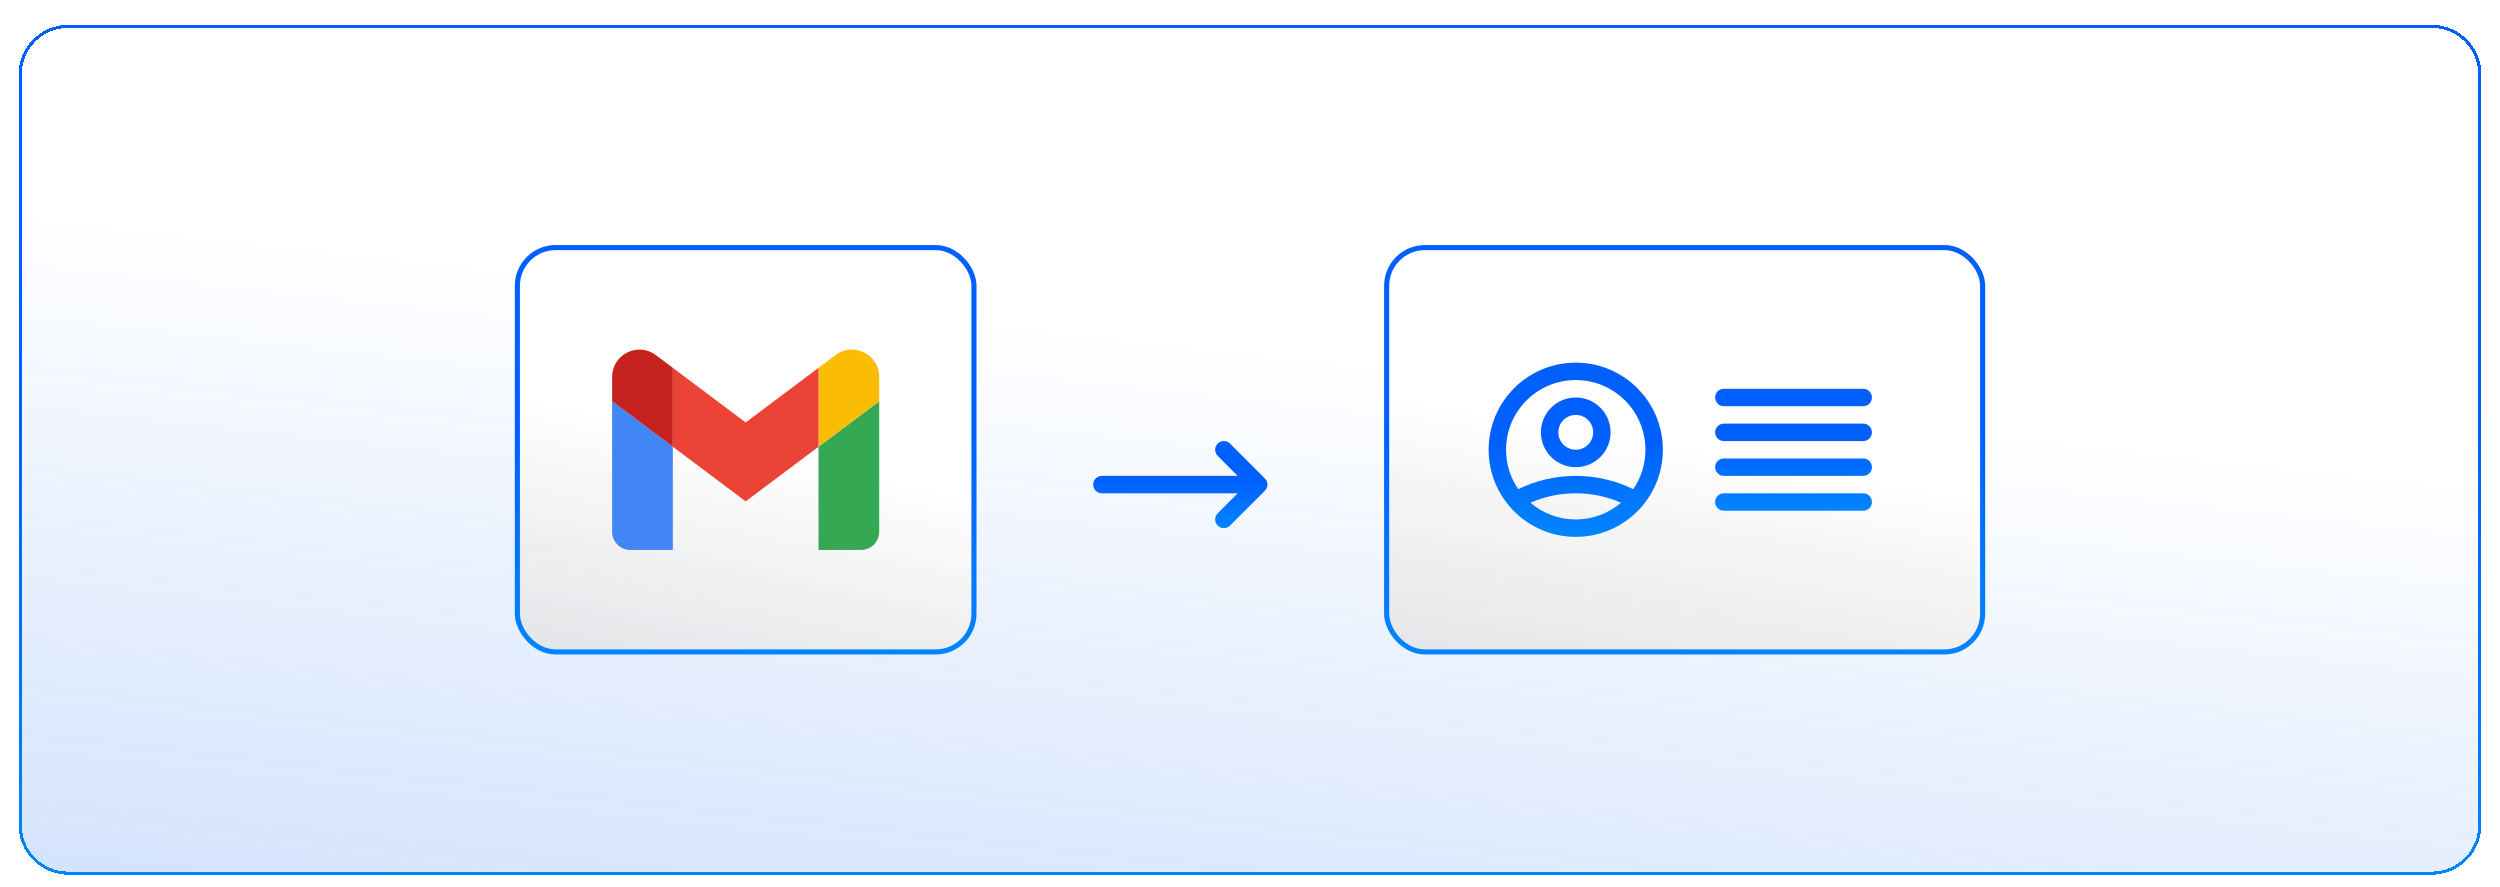 <svg width="403" height="143" viewBox="0 0 403 143" fill="none" xmlns="http://www.w3.org/2000/svg">
<g filter="url(#filter0_dd_2890_2583)">
<path d="M3 10C3 5.582 6.582 2 11 2H392C396.418 2 400 5.582 400 10V131C400 135.418 396.418 139 392 139H11C6.582 139 3 135.418 3 131V10Z" fill="url(#paint0_linear_2890_2583)" shape-rendering="crispEdges"/>
<path d="M3.25 10C3.25 5.72 6.72 2.25 11 2.25H392C396.28 2.25 399.75 5.72 399.75 10V131C399.75 135.28 396.28 138.75 392 138.75H11C6.72 138.75 3.25 135.28 3.25 131V10Z" stroke="url(#paint1_linear_2890_2583)" stroke-width="0.5" shape-rendering="crispEdges"/>
<rect x="83.4" y="37.911" width="73.603" height="65.178" rx="6.165" fill="url(#paint2_linear_2890_2583)"/>
<rect x="83.4" y="37.911" width="73.603" height="65.178" rx="6.165" stroke="url(#paint3_linear_2890_2583)" stroke-width="0.822"/>
<path d="M101.61 86.649H108.46V70.015L98.675 62.676V83.713C98.675 85.338 99.991 86.649 101.61 86.649Z" fill="#4285F4"/>
<path d="M131.944 86.649H138.794C140.418 86.649 141.729 85.333 141.729 83.713V62.676L131.944 70.015" fill="#34A853"/>
<path d="M131.944 57.295V70.015L141.729 62.676V58.763C141.729 55.132 137.585 53.063 134.684 55.24" fill="#FBBC04"/>
<path d="M108.458 70.015V57.295L120.2 66.101L131.942 57.295V70.015L120.2 78.821" fill="#EA4335"/>
<path d="M98.675 58.763V62.676L108.46 70.015V57.295L105.72 55.24C102.814 53.063 98.675 55.132 98.675 58.763Z" fill="#C5221F"/>
<g filter="url(#filter1_d_2890_2583)">
<path fill-rule="evenodd" clip-rule="evenodd" d="M196.295 63.89C196.843 63.342 197.732 63.342 198.28 63.89L203.897 69.507C204.446 70.055 204.446 70.945 203.897 71.493L198.28 77.11C197.732 77.658 196.843 77.658 196.295 77.11C195.746 76.562 195.746 75.672 196.295 75.124L199.514 71.904L177.628 71.904C176.852 71.904 176.224 71.275 176.224 70.5C176.224 69.724 176.852 69.096 177.628 69.096L199.514 69.096L196.295 65.876C195.746 65.328 195.746 64.438 196.295 63.89Z" fill="url(#paint4_linear_2890_2583)"/>
</g>
<rect x="223.528" y="37.911" width="96.072" height="65.178" rx="6.165" fill="url(#paint5_linear_2890_2583)"/>
<rect x="223.528" y="37.911" width="96.072" height="65.178" rx="6.165" stroke="url(#paint6_linear_2890_2583)" stroke-width="0.822"/>
<path fill-rule="evenodd" clip-rule="evenodd" d="M254.01 59.266C247.806 59.266 242.776 64.296 242.776 70.5C242.776 72.859 243.503 75.048 244.745 76.855C247.542 75.483 250.688 74.713 254.01 74.713C257.333 74.713 260.478 75.483 263.275 76.855C264.517 75.048 265.244 72.859 265.244 70.5C265.244 64.296 260.215 59.266 254.01 59.266ZM264.759 79.537C266.814 77.095 268.053 73.942 268.053 70.5C268.053 62.745 261.766 56.458 254.01 56.458C246.255 56.458 239.968 62.745 239.968 70.5C239.968 73.942 241.206 77.095 243.262 79.537C243.273 79.551 243.284 79.564 243.296 79.578C245.872 82.615 249.716 84.543 254.01 84.543C258.305 84.543 262.149 82.615 264.725 79.578C264.736 79.564 264.748 79.551 264.759 79.537ZM261.311 79.039C259.076 78.063 256.608 77.521 254.01 77.521C251.413 77.521 248.945 78.063 246.71 79.039C248.674 80.719 251.223 81.734 254.01 81.734C256.797 81.734 259.347 80.719 261.311 79.039ZM254.01 64.883C252.459 64.883 251.202 66.14 251.202 67.692C251.202 69.243 252.459 70.5 254.01 70.5C255.561 70.5 256.819 69.243 256.819 67.692C256.819 66.14 255.561 64.883 254.01 64.883ZM248.393 67.692C248.393 64.589 250.908 62.075 254.01 62.075C257.113 62.075 259.627 64.589 259.627 67.692C259.627 70.794 257.113 73.308 254.01 73.308C250.908 73.308 248.393 70.794 248.393 67.692Z" fill="url(#paint7_linear_2890_2583)"/>
<path fill-rule="evenodd" clip-rule="evenodd" d="M276.479 62.075C276.479 61.299 277.107 60.67 277.883 60.67H300.351C301.126 60.67 301.755 61.299 301.755 62.075C301.755 62.85 301.126 63.479 300.351 63.479H277.883C277.107 63.479 276.479 62.85 276.479 62.075ZM276.479 67.692C276.479 66.916 277.107 66.287 277.883 66.287H300.351C301.126 66.287 301.755 66.916 301.755 67.692C301.755 68.467 301.126 69.096 300.351 69.096H277.883C277.107 69.096 276.479 68.467 276.479 67.692ZM276.479 73.308C276.479 72.533 277.107 71.904 277.883 71.904H300.351C301.126 71.904 301.755 72.533 301.755 73.308C301.755 74.084 301.126 74.713 300.351 74.713H277.883C277.107 74.713 276.479 74.084 276.479 73.308ZM276.479 78.925C276.479 78.15 277.107 77.521 277.883 77.521H300.351C301.126 77.521 301.755 78.15 301.755 78.925C301.755 79.701 301.126 80.33 300.351 80.33H277.883C277.107 80.33 276.479 79.701 276.479 78.925Z" fill="url(#paint8_linear_2890_2583)"/>
</g>
<defs>
<filter id="filter0_dd_2890_2583" x="0" y="0" width="403" height="143" filterUnits="userSpaceOnUse" color-interpolation-filters="sRGB">
<feFlood flood-opacity="0" result="BackgroundImageFix"/>
<feColorMatrix in="SourceAlpha" type="matrix" values="0 0 0 0 0 0 0 0 0 0 0 0 0 0 0 0 0 0 127 0" result="hardAlpha"/>
<feOffset dy="1"/>
<feGaussianBlur stdDeviation="1.5"/>
<feComposite in2="hardAlpha" operator="out"/>
<feColorMatrix type="matrix" values="0 0 0 0 0 0 0 0 0 0 0 0 0 0 0 0 0 0 0.1 0"/>
<feBlend mode="normal" in2="BackgroundImageFix" result="effect1_dropShadow_2890_2583"/>
<feColorMatrix in="SourceAlpha" type="matrix" values="0 0 0 0 0 0 0 0 0 0 0 0 0 0 0 0 0 0 127 0" result="hardAlpha"/>
<feMorphology radius="1" operator="erode" in="SourceAlpha" result="effect2_dropShadow_2890_2583"/>
<feOffset dy="1"/>
<feGaussianBlur stdDeviation="1"/>
<feComposite in2="hardAlpha" operator="out"/>
<feColorMatrix type="matrix" values="0 0 0 0 0 0 0 0 0 0 0 0 0 0 0 0 0 0 0.1 0"/>
<feBlend mode="normal" in2="effect1_dropShadow_2890_2583" result="effect2_dropShadow_2890_2583"/>
<feBlend mode="normal" in="SourceGraphic" in2="effect2_dropShadow_2890_2583" result="shape"/>
</filter>
<filter id="filter1_d_2890_2583" x="167.798" y="53.649" width="44.936" height="44.936" filterUnits="userSpaceOnUse" color-interpolation-filters="sRGB">
<feFlood flood-opacity="0" result="BackgroundImageFix"/>
<feColorMatrix in="SourceAlpha" type="matrix" values="0 0 0 0 0 0 0 0 0 0 0 0 0 0 0 0 0 0 127 0" result="hardAlpha"/>
<feOffset dy="5.617"/>
<feGaussianBlur stdDeviation="2.809"/>
<feComposite in2="hardAlpha" operator="out"/>
<feColorMatrix type="matrix" values="0 0 0 0 0 0 0 0 0 0 0 0 0 0 0 0 0 0 0.25 0"/>
<feBlend mode="normal" in2="BackgroundImageFix" result="effect1_dropShadow_2890_2583"/>
<feBlend mode="normal" in="SourceGraphic" in2="effect1_dropShadow_2890_2583" result="shape"/>
</filter>
<linearGradient id="paint0_linear_2890_2583" x1="138.5" y1="47.5" x2="107.688" y2="325.026" gradientUnits="userSpaceOnUse">
<stop stop-color="white"/>
<stop offset="1" stop-color="#80AEF9" stop-opacity="0.72"/>
</linearGradient>
<linearGradient id="paint1_linear_2890_2583" x1="201.5" y1="2" x2="201.5" y2="139" gradientUnits="userSpaceOnUse">
<stop offset="0.451" stop-color="#0060FE"/>
<stop offset="1" stop-color="#0085FF"/>
</linearGradient>
<linearGradient id="paint2_linear_2890_2583" x1="112.199" y1="137.02" x2="127.155" y2="71.214" gradientUnits="userSpaceOnUse">
<stop stop-color="white"/>
<stop offset="0" stop-color="#D0D0D0" stop-opacity="0.65"/>
<stop offset="1" stop-color="white"/>
<stop offset="1" stop-color="white"/>
</linearGradient>
<linearGradient id="paint3_linear_2890_2583" x1="120.202" y1="37.5" x2="120.202" y2="103.5" gradientUnits="userSpaceOnUse">
<stop offset="0.451" stop-color="#0060FE"/>
<stop offset="1" stop-color="#0085FF"/>
</linearGradient>
<linearGradient id="paint4_linear_2890_2583" x1="190.266" y1="63.479" x2="190.266" y2="77.521" gradientUnits="userSpaceOnUse">
<stop offset="0.451" stop-color="#0060FE"/>
<stop offset="1" stop-color="#0085FF"/>
</linearGradient>
<linearGradient id="paint5_linear_2890_2583" x1="261.145" y1="137.02" x2="272.868" y2="69.861" gradientUnits="userSpaceOnUse">
<stop stop-color="white"/>
<stop offset="0" stop-color="#D0D0D0" stop-opacity="0.65"/>
<stop offset="1" stop-color="white"/>
<stop offset="1" stop-color="white"/>
</linearGradient>
<linearGradient id="paint6_linear_2890_2583" x1="271.564" y1="37.5" x2="271.564" y2="103.5" gradientUnits="userSpaceOnUse">
<stop offset="0.451" stop-color="#0060FE"/>
<stop offset="1" stop-color="#0085FF"/>
</linearGradient>
<linearGradient id="paint7_linear_2890_2583" x1="254.01" y1="56.458" x2="254.01" y2="84.543" gradientUnits="userSpaceOnUse">
<stop offset="0.451" stop-color="#0060FE"/>
<stop offset="1" stop-color="#0085FF"/>
</linearGradient>
<linearGradient id="paint8_linear_2890_2583" x1="289.117" y1="60.67" x2="289.117" y2="80.33" gradientUnits="userSpaceOnUse">
<stop offset="0.451" stop-color="#0060FE"/>
<stop offset="1" stop-color="#0085FF"/>
</linearGradient>
</defs>
</svg>
